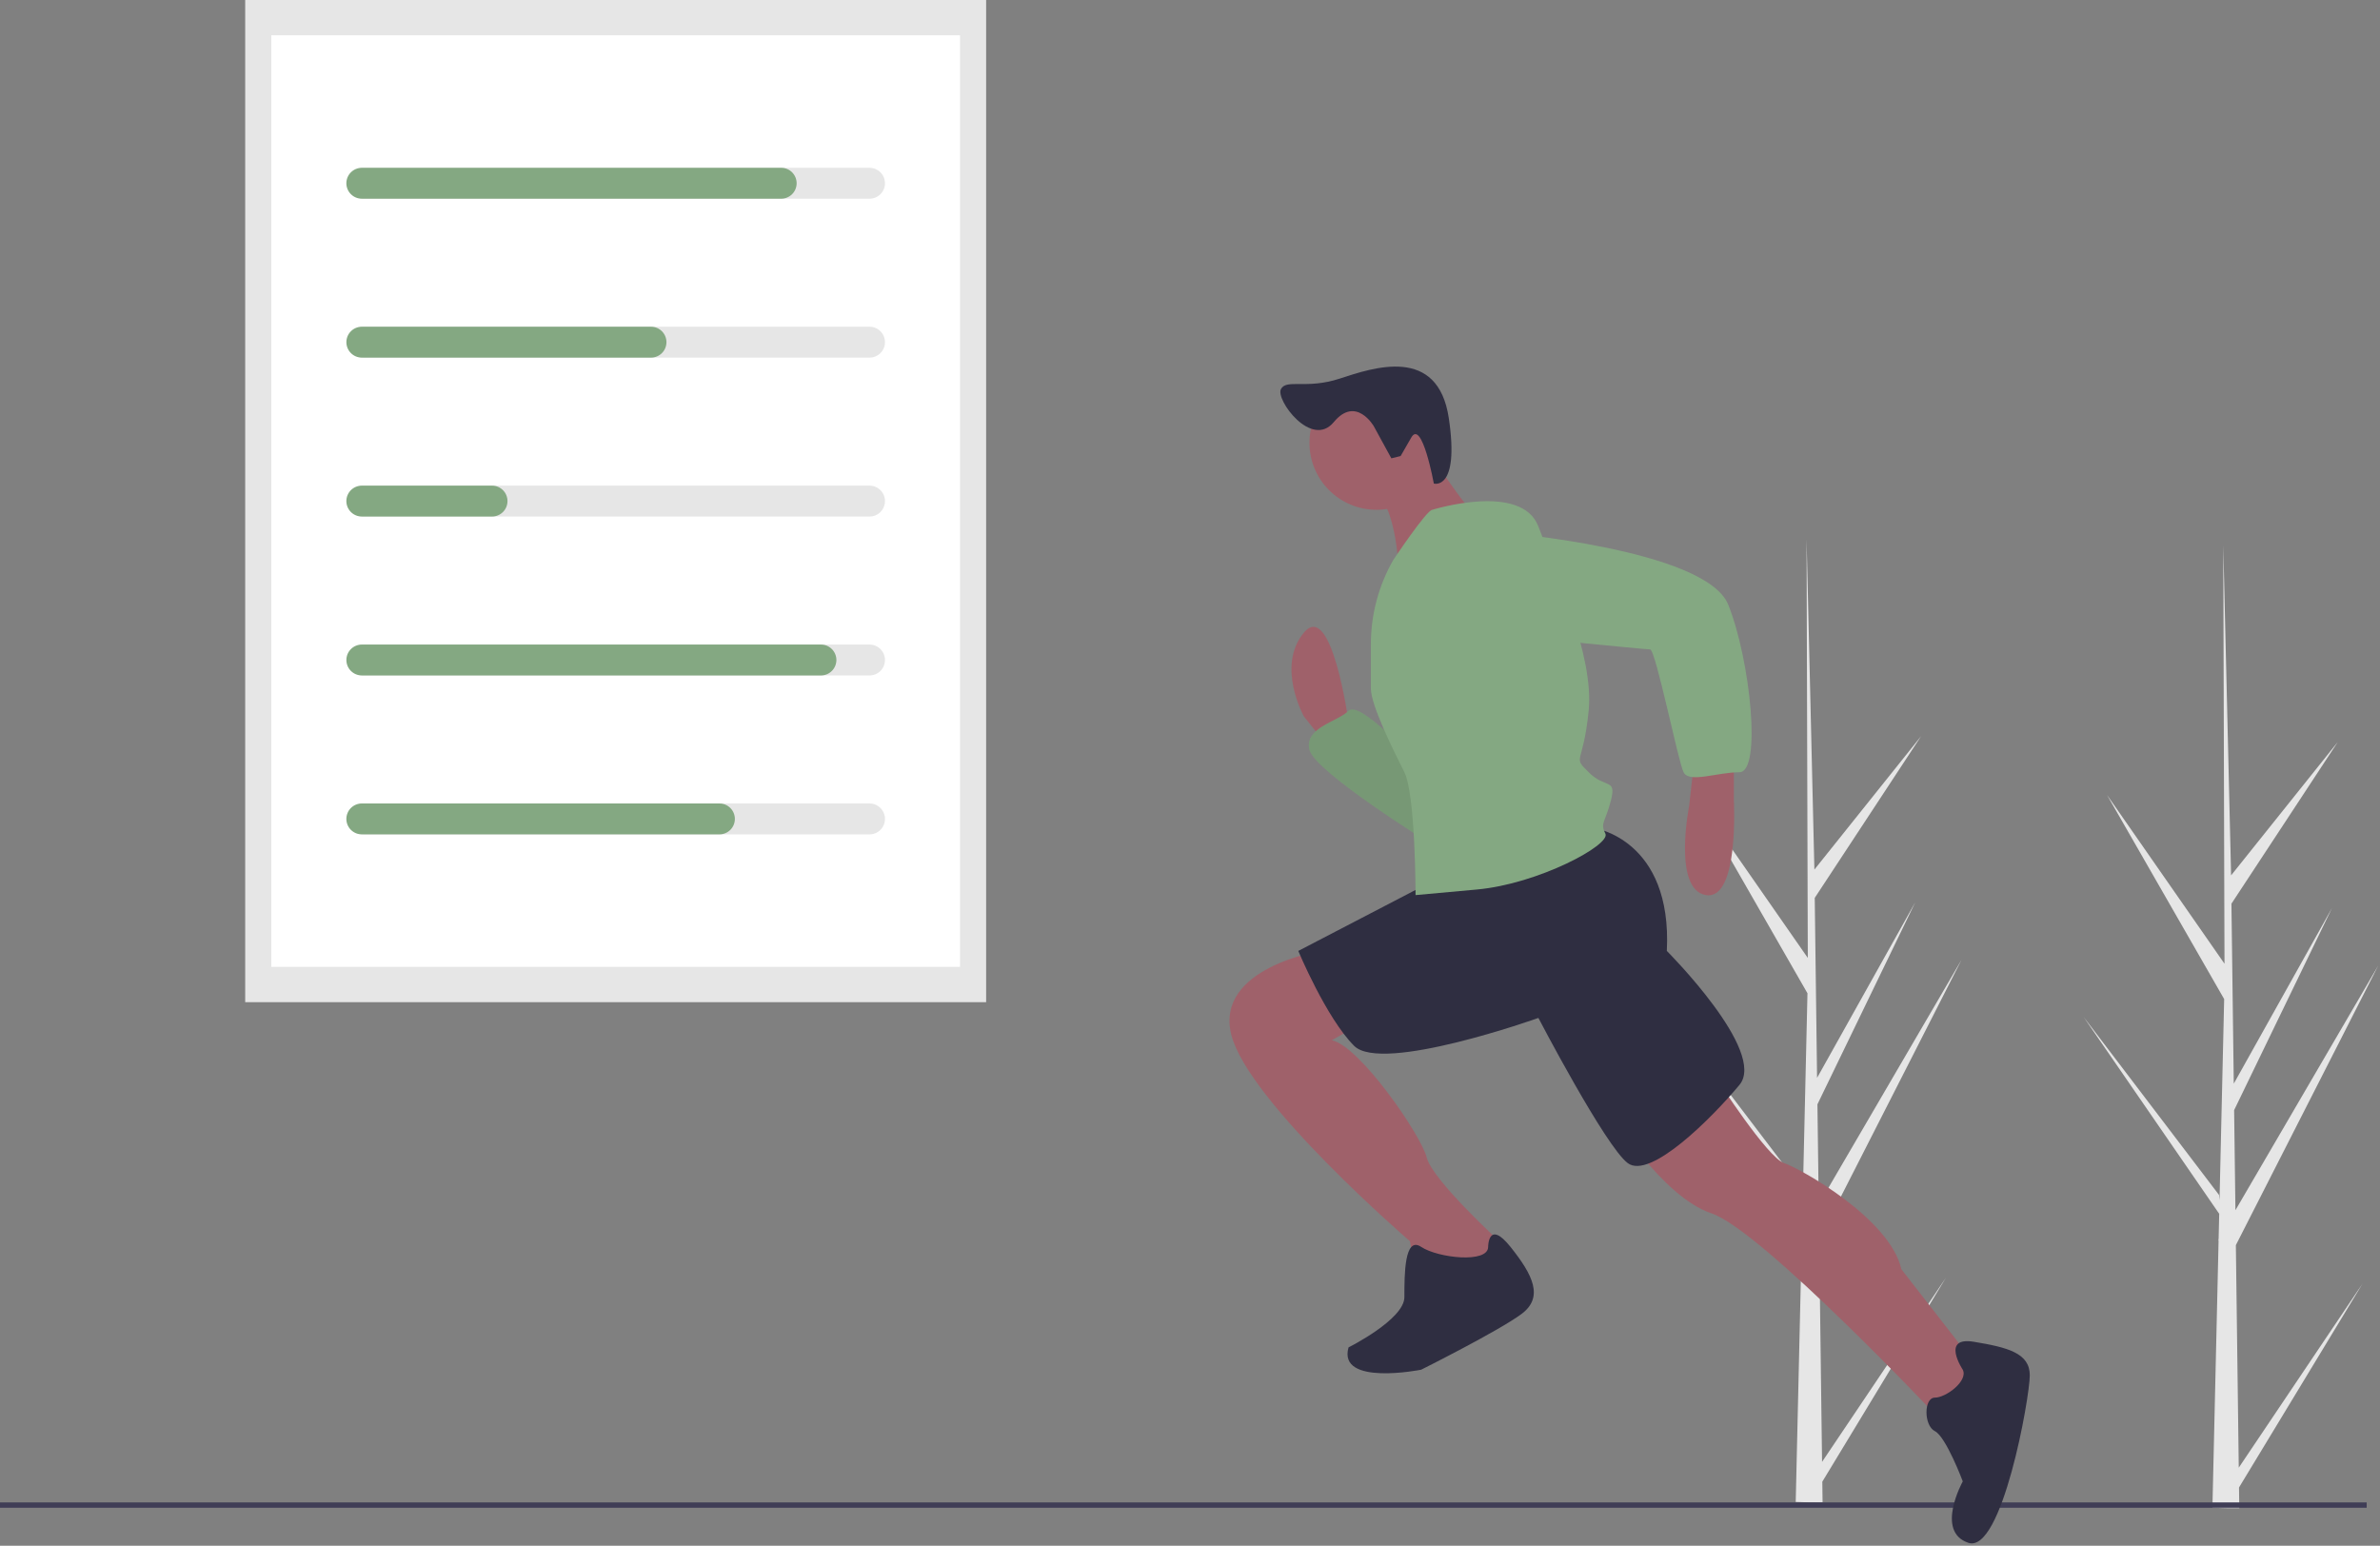 <svg width="893" height="580" viewBox="0 0 893 580" fill="none" xmlns="http://www.w3.org/2000/svg">
<rect x="0" y="0" width="893" height="580" fill="#808080" stroke="none"/>
<g clip-path="url(#clip0)">
<path d="M683.656 548.527L730.114 479.44L683.751 555.96L683.848 563.734C680.456 563.76 677.098 563.703 673.772 563.565L676.076 463.634L676.013 462.863L676.098 462.714L676.318 453.271L625.442 379.404L676.258 446.204L676.439 448.2L678.179 372.699L634.235 296.115L678.304 359.435L677.844 203.016L677.845 202.495L677.86 203.007L680.777 326.287L720.827 276.211L680.909 336.907L681.783 404.441L718.636 338.53L681.918 414.37L682.405 451.922L736 360.109L682.568 465.023L683.656 548.527Z" fill="#E6E6E6"/>
<path d="M840.005 550.704L886.463 481.616L840.1 558.136L840.197 565.91C836.806 565.936 833.447 565.88 830.121 565.741L832.426 465.81L832.362 465.039L832.447 464.89L832.668 455.448L781.791 381.581L832.608 448.38L832.788 450.376L834.529 374.875L790.585 298.292L834.654 361.611L834.194 205.192L834.195 204.671L834.21 205.183L837.127 328.463L877.176 278.387L837.258 339.083L838.132 406.617L874.986 340.707L838.268 416.546L838.754 454.099L892.35 362.286L838.917 467.199L840.005 550.704Z" fill="#E6E6E6"/>
<path d="M370.008 0H92V376.039H370.008V0Z" fill="#E6E6E6"/>
<path d="M360.211 13.251H101.797V362.789H360.211V13.251Z" fill="white"/>
<path d="M326.245 74.559H136.591C135.055 74.557 133.582 73.945 132.497 72.858C131.411 71.771 130.802 70.298 130.802 68.762C130.802 67.225 131.411 65.752 132.497 64.665C133.582 63.578 135.055 62.966 136.591 62.964H326.245C327.007 62.963 327.761 63.113 328.466 63.404C329.17 63.694 329.81 64.121 330.349 64.66C330.888 65.198 331.316 65.838 331.608 66.541C331.9 67.245 332.05 68 332.05 68.762C332.05 69.524 331.9 70.278 331.608 70.982C331.316 71.686 330.888 72.325 330.349 72.864C329.81 73.402 329.17 73.829 328.466 74.12C327.761 74.411 327.007 74.56 326.245 74.559Z" fill="#E6E6E6"/>
<path d="M326.245 134.188H136.591C135.055 134.186 133.582 133.574 132.497 132.487C131.411 131.4 130.802 129.927 130.802 128.391C130.802 126.854 131.411 125.381 132.497 124.294C133.582 123.207 135.055 122.595 136.591 122.593H326.245C327.007 122.592 327.761 122.741 328.466 123.032C329.17 123.323 329.81 123.75 330.349 124.289C330.888 124.827 331.316 125.466 331.608 126.17C331.9 126.874 332.05 127.629 332.05 128.391C332.05 129.152 331.9 129.907 331.608 130.611C331.316 131.315 330.888 131.954 330.349 132.493C329.81 133.031 329.17 133.458 328.466 133.749C327.761 134.04 327.007 134.189 326.245 134.188Z" fill="#E6E6E6"/>
<path d="M326.245 193.817H136.591C135.055 193.815 133.582 193.203 132.497 192.116C131.411 191.029 130.802 189.556 130.802 188.02C130.802 186.483 131.411 185.01 132.497 183.923C133.582 182.836 135.055 182.224 136.591 182.222H326.245C327.007 182.221 327.761 182.371 328.466 182.662C329.17 182.952 329.81 183.379 330.349 183.918C330.888 184.456 331.316 185.096 331.608 185.799C331.9 186.503 332.05 187.258 332.05 188.02C332.05 188.782 331.9 189.536 331.608 190.24C331.316 190.944 330.888 191.583 330.349 192.122C329.81 192.66 329.17 193.087 328.466 193.378C327.761 193.669 327.007 193.818 326.245 193.817Z" fill="#E6E6E6"/>
<path d="M326.245 253.446H136.591C135.055 253.444 133.582 252.832 132.497 251.745C131.411 250.658 130.802 249.185 130.802 247.649C130.802 246.113 131.411 244.639 132.497 243.552C133.582 242.465 135.055 241.854 136.591 241.852H326.245C327.007 241.851 327.761 242 328.466 242.291C329.17 242.582 329.81 243.008 330.349 243.547C330.888 244.085 331.316 244.725 331.608 245.429C331.9 246.132 332.05 246.887 332.05 247.649C332.05 248.411 331.9 249.165 331.608 249.869C331.316 250.573 330.888 251.212 330.349 251.751C329.81 252.289 329.17 252.716 328.466 253.007C327.761 253.298 327.007 253.447 326.245 253.446Z" fill="#E6E6E6"/>
<path d="M326.245 313.075H136.591C135.055 313.073 133.582 312.462 132.497 311.375C131.411 310.288 130.802 308.814 130.802 307.278C130.802 305.742 131.411 304.268 132.497 303.181C133.582 302.094 135.055 301.483 136.591 301.481H326.245C327.007 301.48 327.761 301.629 328.466 301.92C329.17 302.211 329.81 302.638 330.349 303.176C330.888 303.714 331.316 304.354 331.608 305.058C331.9 305.762 332.05 306.516 332.05 307.278C332.05 308.04 331.9 308.794 331.608 309.498C331.316 310.202 330.888 310.842 330.349 311.38C329.81 311.918 329.17 312.345 328.466 312.636C327.761 312.927 327.007 313.076 326.245 313.075Z" fill="#E6E6E6"/>
<path d="M293.118 74.559H135.763C135.001 74.56 134.246 74.411 133.542 74.12C132.838 73.829 132.198 73.402 131.659 72.864C131.12 72.325 130.692 71.686 130.4 70.982C130.108 70.278 129.958 69.524 129.958 68.762C129.958 68 130.108 67.245 130.4 66.541C130.692 65.838 131.12 65.198 131.659 64.66C132.198 64.121 132.838 63.694 133.542 63.404C134.246 63.113 135.001 62.963 135.763 62.964H293.118C294.654 62.966 296.126 63.578 297.212 64.665C298.298 65.752 298.907 67.225 298.907 68.762C298.907 70.298 298.298 71.771 297.212 72.858C296.126 73.945 294.654 74.557 293.118 74.559Z" fill="#84A882"/>
<path d="M244.255 134.188H135.763C134.225 134.188 132.751 133.577 131.664 132.49C130.576 131.403 129.966 129.928 129.966 128.391C129.966 126.853 130.576 125.378 131.664 124.291C132.751 123.204 134.225 122.593 135.763 122.593H244.255C245.017 122.592 245.771 122.741 246.476 123.032C247.18 123.323 247.82 123.75 248.359 124.289C248.898 124.827 249.326 125.466 249.618 126.17C249.909 126.874 250.06 127.629 250.06 128.391C250.06 129.152 249.909 129.907 249.618 130.611C249.326 131.315 248.898 131.954 248.359 132.493C247.82 133.031 247.18 133.458 246.476 133.749C245.771 134.04 245.017 134.189 244.255 134.188Z" fill="#84A882"/>
<path d="M184.626 193.817H135.763C135.001 193.818 134.246 193.669 133.542 193.378C132.838 193.087 132.198 192.66 131.659 192.122C131.12 191.583 130.692 190.944 130.4 190.24C130.108 189.536 129.958 188.782 129.958 188.02C129.958 187.258 130.108 186.503 130.4 185.799C130.692 185.096 131.12 184.456 131.659 183.918C132.198 183.379 132.838 182.952 133.542 182.662C134.246 182.371 135.001 182.221 135.763 182.222H184.626C186.162 182.224 187.635 182.836 188.72 183.923C189.806 185.01 190.415 186.483 190.415 188.02C190.415 189.556 189.806 191.029 188.72 192.116C187.635 193.203 186.162 193.815 184.626 193.817Z" fill="#84A882"/>
<path d="M308.025 253.446H135.763C134.225 253.446 132.751 252.835 131.664 251.748C130.576 250.661 129.966 249.186 129.966 247.649C129.966 246.111 130.576 244.637 131.664 243.55C132.751 242.462 134.225 241.852 135.763 241.852H308.025C309.562 241.852 311.037 242.462 312.124 243.55C313.211 244.637 313.822 246.111 313.822 247.649C313.822 249.186 313.211 250.661 312.124 251.748C311.037 252.835 309.562 253.446 308.025 253.446Z" fill="#84A882"/>
<path d="M269.928 313.075H135.763C135.001 313.076 134.246 312.927 133.542 312.636C132.838 312.345 132.198 311.918 131.659 311.38C131.12 310.842 130.692 310.202 130.4 309.498C130.108 308.794 129.958 308.04 129.958 307.278C129.958 306.516 130.108 305.762 130.4 305.058C130.692 304.354 131.12 303.714 131.659 303.176C132.198 302.638 132.838 302.211 133.542 301.92C134.246 301.629 135.001 301.48 135.763 301.481H269.928C270.69 301.48 271.445 301.629 272.149 301.92C272.854 302.211 273.494 302.638 274.033 303.176C274.572 303.714 275 304.354 275.291 305.058C275.583 305.762 275.733 306.516 275.733 307.278C275.733 308.04 275.583 308.794 275.291 309.498C275 310.202 274.572 310.842 274.033 311.38C273.494 311.918 272.854 312.345 272.149 312.636C271.445 312.927 270.69 313.076 269.928 313.075Z" fill="#84A882"/>
<path d="M888 563.74H0V565.74H888V563.74Z" fill="#3F3D56"/>
<path d="M505.988 270.907C505.988 270.907 499.702 224.814 489.227 237.385C478.751 249.956 489.227 268.812 489.227 268.812L497.607 279.288L505.988 273.003V270.907Z" fill="#9F616A"/>
<path d="M531.13 285.573C531.13 285.573 510.178 262.527 505.988 266.717C501.798 270.907 489.227 273.002 491.322 281.383C493.417 289.764 537.415 317.001 537.415 317.001L531.13 285.573Z" fill="#84A882"/>
<path opacity="0.1" d="M531.13 285.573C531.13 285.573 510.178 262.527 505.988 266.717C501.798 270.907 489.227 273.002 491.322 281.383C493.417 289.764 537.415 317.001 537.415 317.001L531.13 285.573Z" fill="black"/>
<path d="M650.554 283.478V300.24C650.554 300.24 652.649 337.952 640.078 335.857C627.507 333.762 633.793 302.335 633.793 302.335L635.888 283.478L650.554 283.478Z" fill="#9F616A"/>
<path d="M644.268 404.998C644.268 404.998 663.125 434.33 669.41 436.425C675.696 438.52 709.218 457.377 713.409 476.233L742.741 513.946L728.075 532.802C728.075 532.802 661.03 461.567 642.173 455.281C623.317 448.996 604.46 417.568 604.46 417.568L644.268 404.998Z" fill="#9F616A"/>
<path d="M495.512 356.809C495.512 356.809 455.704 363.094 461.99 388.236C468.275 413.378 529.035 465.757 529.035 465.757L531.13 478.328L554.177 482.518L564.652 472.043L562.557 465.757C562.557 465.757 537.415 442.71 535.32 434.33C533.225 425.949 510.178 392.427 499.702 390.331L514.369 381.951L495.512 356.809Z" fill="#9F616A"/>
<path d="M736.455 513.946C736.455 513.946 728.075 501.375 740.646 503.47C753.217 505.565 761.597 507.66 761.597 516.041C761.597 524.422 751.121 583.086 738.55 578.896C725.979 574.706 736.455 555.849 736.455 555.849C736.455 555.849 730.17 539.088 725.98 536.993C721.789 534.898 721.789 524.422 725.98 524.422C730.17 524.422 738.55 518.136 736.455 513.946Z" fill="#2F2E41"/>
<path d="M558.367 467.852C558.367 467.852 558.367 457.377 566.748 467.852C575.128 478.328 579.318 486.709 570.938 492.994C562.557 499.28 533.225 513.946 533.225 513.946C533.225 513.946 501.798 520.231 505.988 505.565C505.988 505.565 526.94 495.09 526.94 486.709C526.94 478.328 526.94 463.662 533.225 467.852C539.51 472.043 558.367 474.138 558.367 467.852Z" fill="#2F2E41"/>
<path d="M598.175 310.715C598.175 310.715 627.507 314.906 625.412 356.809C625.412 356.809 663.125 394.522 652.649 407.093C642.173 419.664 619.126 442.71 610.746 436.425C602.365 430.139 577.223 381.951 577.223 381.951C577.223 381.951 518.559 402.902 508.083 392.427C497.607 381.951 487.131 356.809 487.131 356.809L539.51 329.572L598.175 310.715Z" fill="#2F2E41"/>
<path d="M516.464 191.291C530.349 191.291 541.606 180.035 541.606 166.149C541.606 152.264 530.349 141.008 516.464 141.008C502.578 141.008 491.322 152.264 491.322 166.149C491.322 180.035 502.578 191.291 516.464 191.291Z" fill="#9F616A"/>
<path d="M535.32 168.245C535.32 168.245 549.986 191.291 554.176 193.387C558.367 195.482 524.844 216.433 524.844 216.433C524.844 216.433 524.844 189.196 514.368 182.911L535.32 168.245Z" fill="#9F616A"/>
<path d="M537.415 191.291C537.415 191.291 570.938 180.816 577.223 197.577C583.509 214.338 598.175 245.765 596.08 266.717C593.985 287.669 589.794 283.478 596.08 289.764C602.365 296.049 606.555 291.859 604.46 300.24C602.365 308.62 600.27 308.62 602.365 312.811C604.46 317.001 577.223 331.667 554.176 333.762L531.13 335.857C531.13 335.857 531.13 298.144 526.939 289.764C522.749 281.383 514.368 264.622 514.368 258.336V241.706C514.368 230.636 517.257 219.759 522.749 210.148C522.749 210.148 535.32 191.291 537.415 191.291Z" fill="#84A882"/>
<path d="M562.557 199.672C562.557 199.672 640.078 205.958 648.459 226.909C656.839 247.861 661.03 289.764 652.649 289.764C644.268 289.764 633.792 293.954 631.697 289.764C629.602 285.574 621.222 243.67 619.126 243.67C617.031 243.67 554.176 237.385 554.176 237.385C554.176 237.385 526.939 203.862 562.557 199.672Z" fill="#84A882"/>
<path d="M515.454 159.916C515.454 159.916 508.782 148.322 500.442 158.393C492.102 168.464 478.535 149.956 480.618 146.007C482.7 142.058 490.055 146.185 502.66 142.065C515.264 137.944 539.544 129.55 543.611 156.932C547.677 184.314 537.992 181.443 537.992 181.443C537.992 181.443 533.553 157.18 529.541 164.149L525.529 171.119L522.049 171.975L515.454 159.916Z" fill="#2F2E41"/>
</g>
<defs>
<clipPath id="clip0">
<rect width="892.35" height="579.11" fill="white"/>
</clipPath>
</defs>
</svg>
